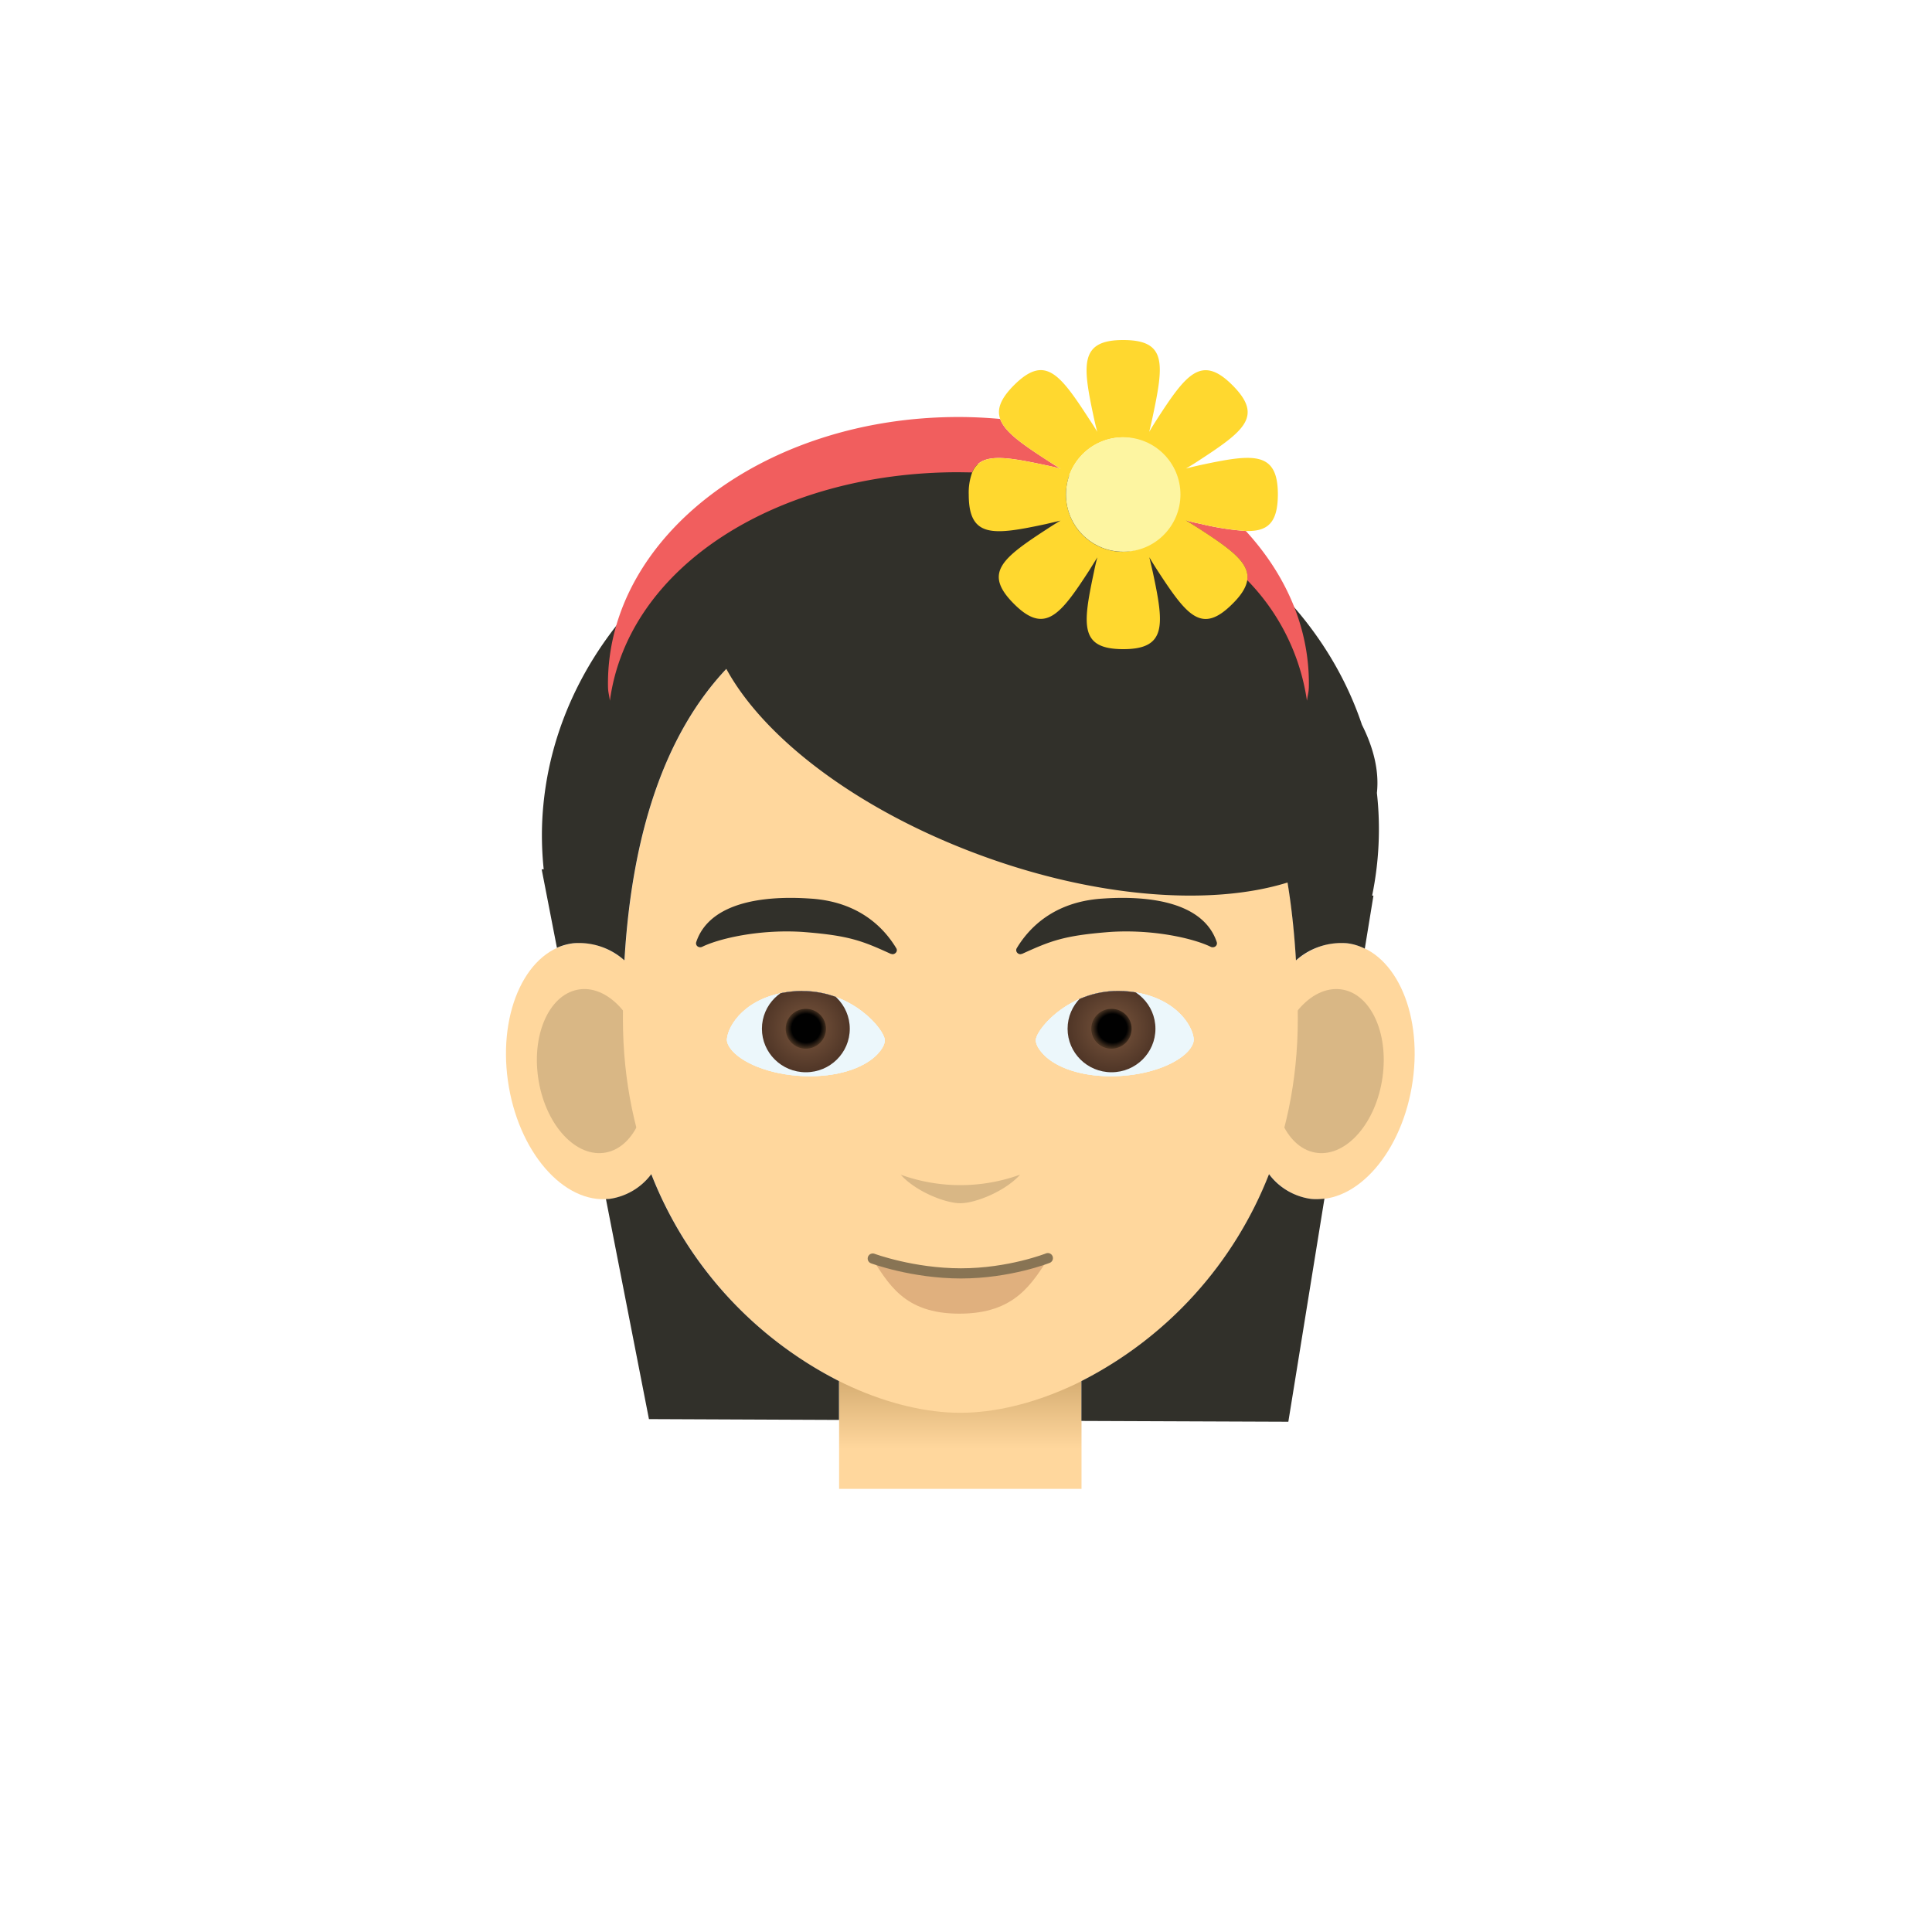 <svg xmlns="http://www.w3.org/2000/svg" xmlns:xlink="http://www.w3.org/1999/xlink" viewBox="0 0 190 190"><path fill="#FFD79D" d="M66.45 104.37c.98 6.94-1.92 13-6.47 13.53-4.56.53-9.05-4.66-10.03-11.6-.98-6.95 1.92-13 6.47-13.54 4.55-.53 9.05 4.67 10.03 11.6z"/><path fill="#D9B785" d="M63.48 104.72c.63 4.44-1.23 8.32-4.14 8.66-2.92.34-5.8-2.99-6.42-7.43-.63-4.44 1.23-8.32 4.14-8.66s5.79 2.98 6.42 7.42z"/><path fill="#FFD79D" d="M122.44 104.37c-.98 6.94 1.91 13 6.47 13.53 4.56.53 9.04-4.66 10.02-11.6.99-6.95-1.91-13-6.47-13.54-4.55-.53-9.04 4.67-10.02 11.6z"/><path fill="#D9B785" d="M125.4 104.72c-.62 4.44 1.24 8.32 4.15 8.66 2.91.34 5.79-2.99 6.41-7.43.63-4.44-1.22-8.32-4.13-8.66-2.92-.34-5.8 2.98-6.42 7.42z"/><linearGradient id="a" x1="94.44" x2="94.44" y1="148.79" y2="135.35" gradientUnits="userSpaceOnUse"><stop offset=".47" stop-color="#ffd79d"/><stop offset="1" stop-color="#d4ab70"/></linearGradient><path fill="url(#a)" d="M82.52 131.45h23.84v14.97H82.52z"/><path fill="#FFD79D" d="M127.63 100.2c0 24.92-20.04 38.74-33.19 38.74-13.15 0-33.18-13.82-33.18-38.74 0-27.57 10.51-43.17 33.18-43.17s33.19 15.6 33.19 43.17z"/><path fill="#D9B785" d="M88.57 115.51c1.43 1.63 4.37 2.82 5.87 2.82s4.44-1.19 5.88-2.81a17.26 17.26 0 0 1-11.75 0z"/><g><path fill="#E0B07E" d="M94.21 125.22c-4.07 0-7.38-1.32-8.61-1.71 1.77 2.7 3.25 5.68 8.75 5.68 5.54 0 7.15-3 8.94-5.73-1.28.38-4.93 1.76-9.08 1.76z"/><path fill="none" stroke="#887454" stroke-miterlimit="10" d="M85.83 123.77s3.92 1.46 8.68 1.46 8.54-1.5 8.54-1.5" stroke-linecap="round" stroke-linejoin="round"/></g><g fill="#31302A"><path d="M87.77 93.84l-.18-.04c-2.76-1.26-4.05-1.78-8.4-2.13-.59-.05-1.21-.07-1.84-.07-3.56 0-6.8.78-8.29 1.51a.45.45 0 0 1-.46-.04.38.38 0 0 1-.13-.42c.94-2.84 4.16-4.35 9.3-4.35.66 0 1.36.03 2.07.08 4.64.34 7.08 2.84 8.3 4.87.1.15.07.34-.06.46a.43.43 0 0 1-.3.13zM100.05 93.71a.38.38 0 0 1-.06-.46c1.22-2.03 3.66-4.53 8.3-4.87.7-.05 1.4-.08 2.07-.08 5.14 0 8.35 1.5 9.3 4.35.05.15 0 .32-.13.42a.45.45 0 0 1-.47.04c-1.49-.73-4.72-1.51-8.29-1.51-.62 0-1.24.02-1.84.07-4.34.35-5.63.87-8.4 2.13l-.18.04a.42.42 0 0 1-.3-.13z"/></g><g><path fill="#ECF7FB" d="M78.92 97.45c-.36 0-.73.02-1.1.06-4.53.5-6.22 3.35-6.33 4.66-.03.37.17.78.58 1.23 1.22 1.31 4.12 2.44 7.6 2.44h.06c3.16-.02 5.47-1 6.57-2.18.28-.3.75-.88.71-1.4-.07-1.04-3.16-4.8-8.09-4.8zm.73 8.37z"/><defs><path id="b" d="M78.92 97.45c-.36 0-.73.02-1.1.06-4.53.5-6.22 3.35-6.33 4.66-.03.37.17.78.58 1.23 1.22 1.31 4.12 2.44 7.6 2.44h.06c3.16-.02 5.47-1 6.57-2.18.28-.3.75-.88.71-1.4-.07-1.04-3.16-4.8-8.09-4.8zm.73 8.85z"/></defs><clipPath id="c"><use xlink:href="#b" overflow="visible"/></clipPath><g clip-path="url(#c)"><radialGradient id="d" cx="81.96" cy="121.88" r="4.46" gradientTransform="matrix(.969 0 0 .96 -.14 -15.88)" gradientUnits="userSpaceOnUse"><stop offset=".01" stop-color="#b37852"/><stop offset=".73" stop-color="#7b573e"/><stop offset="1" stop-color="#57321d"/></radialGradient><ellipse cx="79.25" cy="101.17" fill="url(#d)" rx="4.32" ry="4.28"/><radialGradient id="e" cx="81.96" cy="121.88" r="2.04" gradientTransform="matrix(.969 0 0 .96 -.14 -15.88)" gradientUnits="userSpaceOnUse"><stop offset=".72" stop-color="#010101"/><stop offset="1" stop-color="#5a4524"/></radialGradient><ellipse cx="79.25" cy="101.17" fill="url(#e)" rx="1.98" ry="1.96"/></g><path fill="#ECF7FB" d="M111.06 97.51a9.82 9.82 0 0 0-1.1-.06c-4.92 0-8.01 3.77-8.09 4.8-.03.53.43 1.1.71 1.4 1.1 1.2 3.42 2.17 6.57 2.19h.07c3.48 0 6.37-1.12 7.6-2.44.4-.45.6-.86.57-1.23-.1-1.3-1.8-4.16-6.33-4.66zm-1.82 8.31z"/><g><defs><path id="f" d="M111.06 97.51a9.82 9.82 0 0 0-1.1-.06c-4.92 0-8.01 3.77-8.09 4.8-.03.53.43 1.1.71 1.4 1.1 1.2 3.42 2.17 6.57 2.19h.07c3.48 0 6.37-1.12 7.6-2.44.4-.45.6-.86.57-1.23-.1-1.3-1.8-4.16-6.33-4.66zm-1.6 8.79z"/></defs><clipPath id="g"><use xlink:href="#f" overflow="visible"/></clipPath><g clip-path="url(#g)"><radialGradient id="h" cx="-226.59" cy="121.88" r="4.46" gradientTransform="matrix(-.969 0 0 .96 -110.16 -15.88)" gradientUnits="userSpaceOnUse"><stop offset=".01" stop-color="#b37852"/><stop offset=".73" stop-color="#7b573e"/><stop offset="1" stop-color="#57321d"/></radialGradient><ellipse cx="109.31" cy="101.17" fill="url(#h)" rx="4.32" ry="4.28"/><radialGradient id="i" cx="-226.59" cy="121.88" r="2.04" gradientTransform="matrix(-.969 0 0 .96 -110.16 -15.88)" gradientUnits="userSpaceOnUse"><stop offset=".72" stop-color="#010101"/><stop offset="1" stop-color="#5a4524"/></radialGradient><ellipse cx="109.31" cy="101.17" fill="url(#i)" rx="1.98" ry="1.96"/></g></g></g><g><path fill="#ECF7FB" d="M78.92 97.45c-.36 0-.73.02-1.1.06-4.53.5-6.22 3.35-6.33 4.66-.03.37.17.78.58 1.23 1.22 1.31 4.12 2.44 7.6 2.44h.06c3.16-.02 5.47-1 6.57-2.18.28-.3.75-.88.71-1.4-.07-1.04-3.16-4.8-8.09-4.8zm.73 8.37z"/><defs><path id="j" d="M78.92 97.45c-.36 0-.73.02-1.1.06-4.53.5-6.22 3.35-6.33 4.66-.03.37.17.78.58 1.23 1.22 1.31 4.12 2.44 7.6 2.44h.06c3.16-.02 5.47-1 6.57-2.18.28-.3.75-.88.71-1.4-.07-1.04-3.16-4.8-8.09-4.8zm.73 8.85z"/></defs><clipPath id="k"><use xlink:href="#j" overflow="visible"/></clipPath><g clip-path="url(#k)"><radialGradient id="l" cx="81.96" cy="121.88" r="4.46" gradientTransform="matrix(.969 0 0 .96 -.14 -15.88)" gradientUnits="userSpaceOnUse"><stop offset=".01" stop-color="#529ed6"/><stop offset=".73" stop-color="#3c60ad"/><stop offset="1" stop-color="#252542"/></radialGradient><ellipse cx="79.25" cy="101.17" fill="url(#l)" rx="4.32" ry="4.28"/><radialGradient id="m" cx="81.96" cy="121.88" r="2.04" gradientTransform="matrix(.969 0 0 .96 -.14 -15.88)" gradientUnits="userSpaceOnUse"><stop offset=".82" stop-color="#010101"/><stop offset="1" stop-color="#2f4a76"/></radialGradient><ellipse cx="79.25" cy="101.17" fill="url(#m)" rx="1.98" ry="1.96"/></g><path fill="#ECF7FB" d="M111.06 97.51a9.82 9.82 0 0 0-1.1-.06c-4.92 0-8.01 3.77-8.09 4.8-.03.53.43 1.1.71 1.4 1.1 1.2 3.42 2.17 6.57 2.19h.07c3.48 0 6.37-1.12 7.6-2.44.4-.45.6-.86.57-1.23-.1-1.3-1.8-4.16-6.33-4.66zm-1.82 8.31z"/><g><defs><path id="n" d="M111.06 97.51a9.82 9.82 0 0 0-1.1-.06c-4.92 0-8.01 3.77-8.09 4.8-.03.53.43 1.1.71 1.4 1.1 1.2 3.42 2.17 6.57 2.19h.07c3.48 0 6.37-1.12 7.6-2.44.4-.45.6-.86.57-1.23-.1-1.3-1.8-4.16-6.33-4.66zm-1.6 8.79z"/></defs><clipPath id="o"><use xlink:href="#n" overflow="visible"/></clipPath><g clip-path="url(#o)"><radialGradient id="p" cx="-226.59" cy="121.88" r="4.46" gradientTransform="matrix(-.969 0 0 .96 -110.16 -15.88)" gradientUnits="userSpaceOnUse"><stop offset=".01" stop-color="#529ed6"/><stop offset=".73" stop-color="#3c60ad"/><stop offset="1" stop-color="#252542"/></radialGradient><ellipse cx="109.31" cy="101.17" fill="url(#p)" rx="4.32" ry="4.28"/><radialGradient id="q" cx="-226.59" cy="121.88" r="2.04" gradientTransform="matrix(-.969 0 0 .96 -110.16 -15.88)" gradientUnits="userSpaceOnUse"><stop offset=".82" stop-color="#010101"/><stop offset="1" stop-color="#2f4a76"/></radialGradient><ellipse cx="109.31" cy="101.17" fill="url(#q)" rx="1.98" ry="1.96"/></g></g><g><path fill="#ECF7FB" d="M78.92 97.45c-.36 0-.73.02-1.1.06-4.53.5-6.22 3.35-6.33 4.66-.03.37.17.78.58 1.23 1.22 1.31 4.12 2.44 7.6 2.44h.06c3.16-.02 5.47-1 6.57-2.18.28-.3.75-.88.71-1.4-.07-1.04-3.16-4.8-8.09-4.8zm.73 8.37z"/><defs><path id="r" d="M78.92 97.45c-.36 0-.73.02-1.1.06-4.53.5-6.22 3.35-6.33 4.66-.03.37.17.78.58 1.23 1.22 1.31 4.12 2.44 7.6 2.44h.06c3.16-.02 5.47-1 6.57-2.18.28-.3.75-.88.71-1.4-.07-1.04-3.16-4.8-8.09-4.8zm.73 8.85z"/></defs><clipPath id="s"><use xlink:href="#r" overflow="visible"/></clipPath><g clip-path="url(#s)"><radialGradient id="t" cx="81.96" cy="121.88" r="4.46" gradientTransform="matrix(.969 0 0 .96 -.14 -15.88)" gradientUnits="userSpaceOnUse"><stop offset="0" stop-color="#7b573e"/><stop offset="1" stop-color="#503627"/></radialGradient><ellipse cx="79.25" cy="101.17" fill="url(#t)" rx="4.32" ry="4.28"/><radialGradient id="u" cx="81.96" cy="121.88" r="2.04" gradientTransform="matrix(.969 0 0 .96 -.14 -15.88)" gradientUnits="userSpaceOnUse"><stop offset=".72" stop-color="#010101"/><stop offset="1" stop-color="#432f1f"/></radialGradient><ellipse cx="79.25" cy="101.17" fill="url(#u)" rx="1.98" ry="1.96"/></g><path fill="#ECF7FB" d="M111.06 97.51a9.82 9.82 0 0 0-1.1-.06c-4.92 0-8.01 3.77-8.09 4.8-.03.53.43 1.1.71 1.4 1.1 1.2 3.42 2.17 6.57 2.19h.07c3.48 0 6.37-1.12 7.6-2.44.4-.45.6-.86.57-1.23-.1-1.3-1.8-4.16-6.33-4.66zm-1.82 8.31z"/><g><defs><path id="v" d="M111.06 97.51a9.82 9.82 0 0 0-1.1-.06c-4.92 0-8.01 3.77-8.09 4.8-.03.53.43 1.1.71 1.4 1.1 1.2 3.42 2.17 6.57 2.19h.07c3.48 0 6.37-1.12 7.6-2.44.4-.45.6-.86.57-1.23-.1-1.3-1.8-4.16-6.33-4.66zm-1.6 8.79z"/></defs><clipPath id="w"><use xlink:href="#v" overflow="visible"/></clipPath><g clip-path="url(#w)"><radialGradient id="x" cx="-226.59" cy="121.88" r="4.46" gradientTransform="matrix(-.969 0 0 .96 -110.16 -15.88)" gradientUnits="userSpaceOnUse"><stop offset="0" stop-color="#7b573e"/><stop offset="1" stop-color="#503627"/></radialGradient><ellipse cx="109.31" cy="101.17" fill="url(#x)" rx="4.32" ry="4.28"/><radialGradient id="y" cx="-226.59" cy="121.88" r="2.04" gradientTransform="matrix(-.969 0 0 .96 -110.16 -15.88)" gradientUnits="userSpaceOnUse"><stop offset=".72" stop-color="#010101"/><stop offset="1" stop-color="#432f1f"/></radialGradient><ellipse cx="109.31" cy="101.17" fill="url(#y)" rx="1.98" ry="1.96"/></g></g></g></g><g fill="#31302A"><path d="M128.9 117.9a6.2 6.2 0 0 1-4.1-2.43 38.58 38.58 0 0 1-18.45 20.35v3.92l20.35.08 3.55-21.94c-.45.05-.9.07-1.36.02zM64.05 115.47a6.2 6.2 0 0 1-4.09 2.43c-.12.02-.24 0-.37.02l4.23 21.64 18.69.08v-3.82a38.58 38.58 0 0 1-18.46-20.35zM56.4 92.76a6.7 6.7 0 0 1 5.01 1.69c.74-12.6 4.02-22.3 10.02-28.67 3.55 6.52 12.15 13.3 23.56 17.78 11.91 4.68 23.83 5.66 31.63 3.23.4 2.42.67 4.97.83 7.66a6.7 6.7 0 0 1 5-1.69c.63.07 1.22.26 1.77.53l.85-5.21h-.13a32.36 32.36 0 0 0 .47-10.1c.23-2.11-.3-4.38-1.47-6.7-4.89-14.57-19.98-25.3-38.22-25.65C73 45.23 54.02 61.1 53.31 81.11a32 32 0 0 0 .16 4.38h-.2l1.5 7.72a5.57 5.57 0 0 1 1.63-.45z"/></g><g><path fill="#F15E5E" d="M128.72 67.2c0-5.57-2.3-10.73-6.2-14.98a26.9 26.9 0 0 1-4.44-.7c-.55-.11-1.02-.22-1.45-.34.39.23.8.49 1.27.8 3.14 2.02 5.01 3.37 4.75 5.07a21.33 21.33 0 0 1 5.88 11.86c.13-.9.19-.8.19-1.7zM102.84 45.75c.55.11 1.02.22 1.45.34-.39-.23-.8-.49-1.27-.8-2.5-1.62-4.21-2.8-4.66-4.09-1.35-.12-2.72-.19-4.1-.19-19.04 0-34.47 11.73-34.47 26.2 0 .9.06.8.19 1.7 1.78-13.2 16.45-22.47 34.27-22.47l1.35.02c.81-1.94 3.12-1.59 7.24-.71z"/><path fill="#FFD82F" d="M117.9 51.97c-.47-.3-.88-.56-1.27-.79.44.12.9.23 1.45.34a27 27 0 0 0 4.44.7c2.15.06 3.14-.79 3.15-3.6 0-4.29-2.44-3.99-7.59-2.89-.54.12-1.01.23-1.45.35.39-.23.8-.48 1.27-.79 4.51-2.94 6.34-4.37 3.3-7.41-3.03-3.04-4.54-1.1-7.4 3.32-.3.47-.56.88-.78 1.27.1-.44.22-.9.33-1.45 1.12-5.28 1.4-7.58-2.9-7.58s-3.99 2.43-2.89 7.58c.12.55.23 1.02.35 1.45-.23-.39-.49-.8-.8-1.26-2.93-4.52-4.36-6.35-7.4-3.32-1.31 1.32-1.69 2.34-1.35 3.31.45 1.29 2.16 2.47 4.66 4.1l1.28.79c-.44-.12-.9-.23-1.45-.34-4.13-.88-6.43-1.23-7.24.71a5.72 5.72 0 0 0-.34 2.18c0 4.3 2.43 4 7.58 2.9l1.45-.34c-.39.22-.8.48-1.26.78-4.52 2.94-6.36 4.37-3.32 7.41 3.04 3.04 4.55 1.1 7.41-3.31l.79-1.27c-.12.43-.23.9-.34 1.45-1.12 5.27-1.4 7.58 2.9 7.58s3.99-2.44 2.89-7.58l-.34-1.46c.22.39.48.8.78 1.27 2.94 4.51 4.37 6.35 7.41 3.3.88-.87 1.33-1.62 1.44-2.32.25-1.7-1.62-3.05-4.76-5.08zm-7.44 2.3a5.63 5.63 0 1 1 0-11.26 5.63 5.63 0 0 1 0 11.25z"/><circle cx="110.46" cy="48.63" r="5.63" fill="#FDF5A1"/></g><path fill="none" d="M179.83-.53H10.17a10.7 10.7 0 0 0-10.7 10.7v169.66c0 5.9 4.8 10.7 10.7 10.7h169.66c5.9 0 10.7-4.8 10.7-10.7V10.17c0-5.9-4.8-10.7-10.7-10.7z"/></svg>